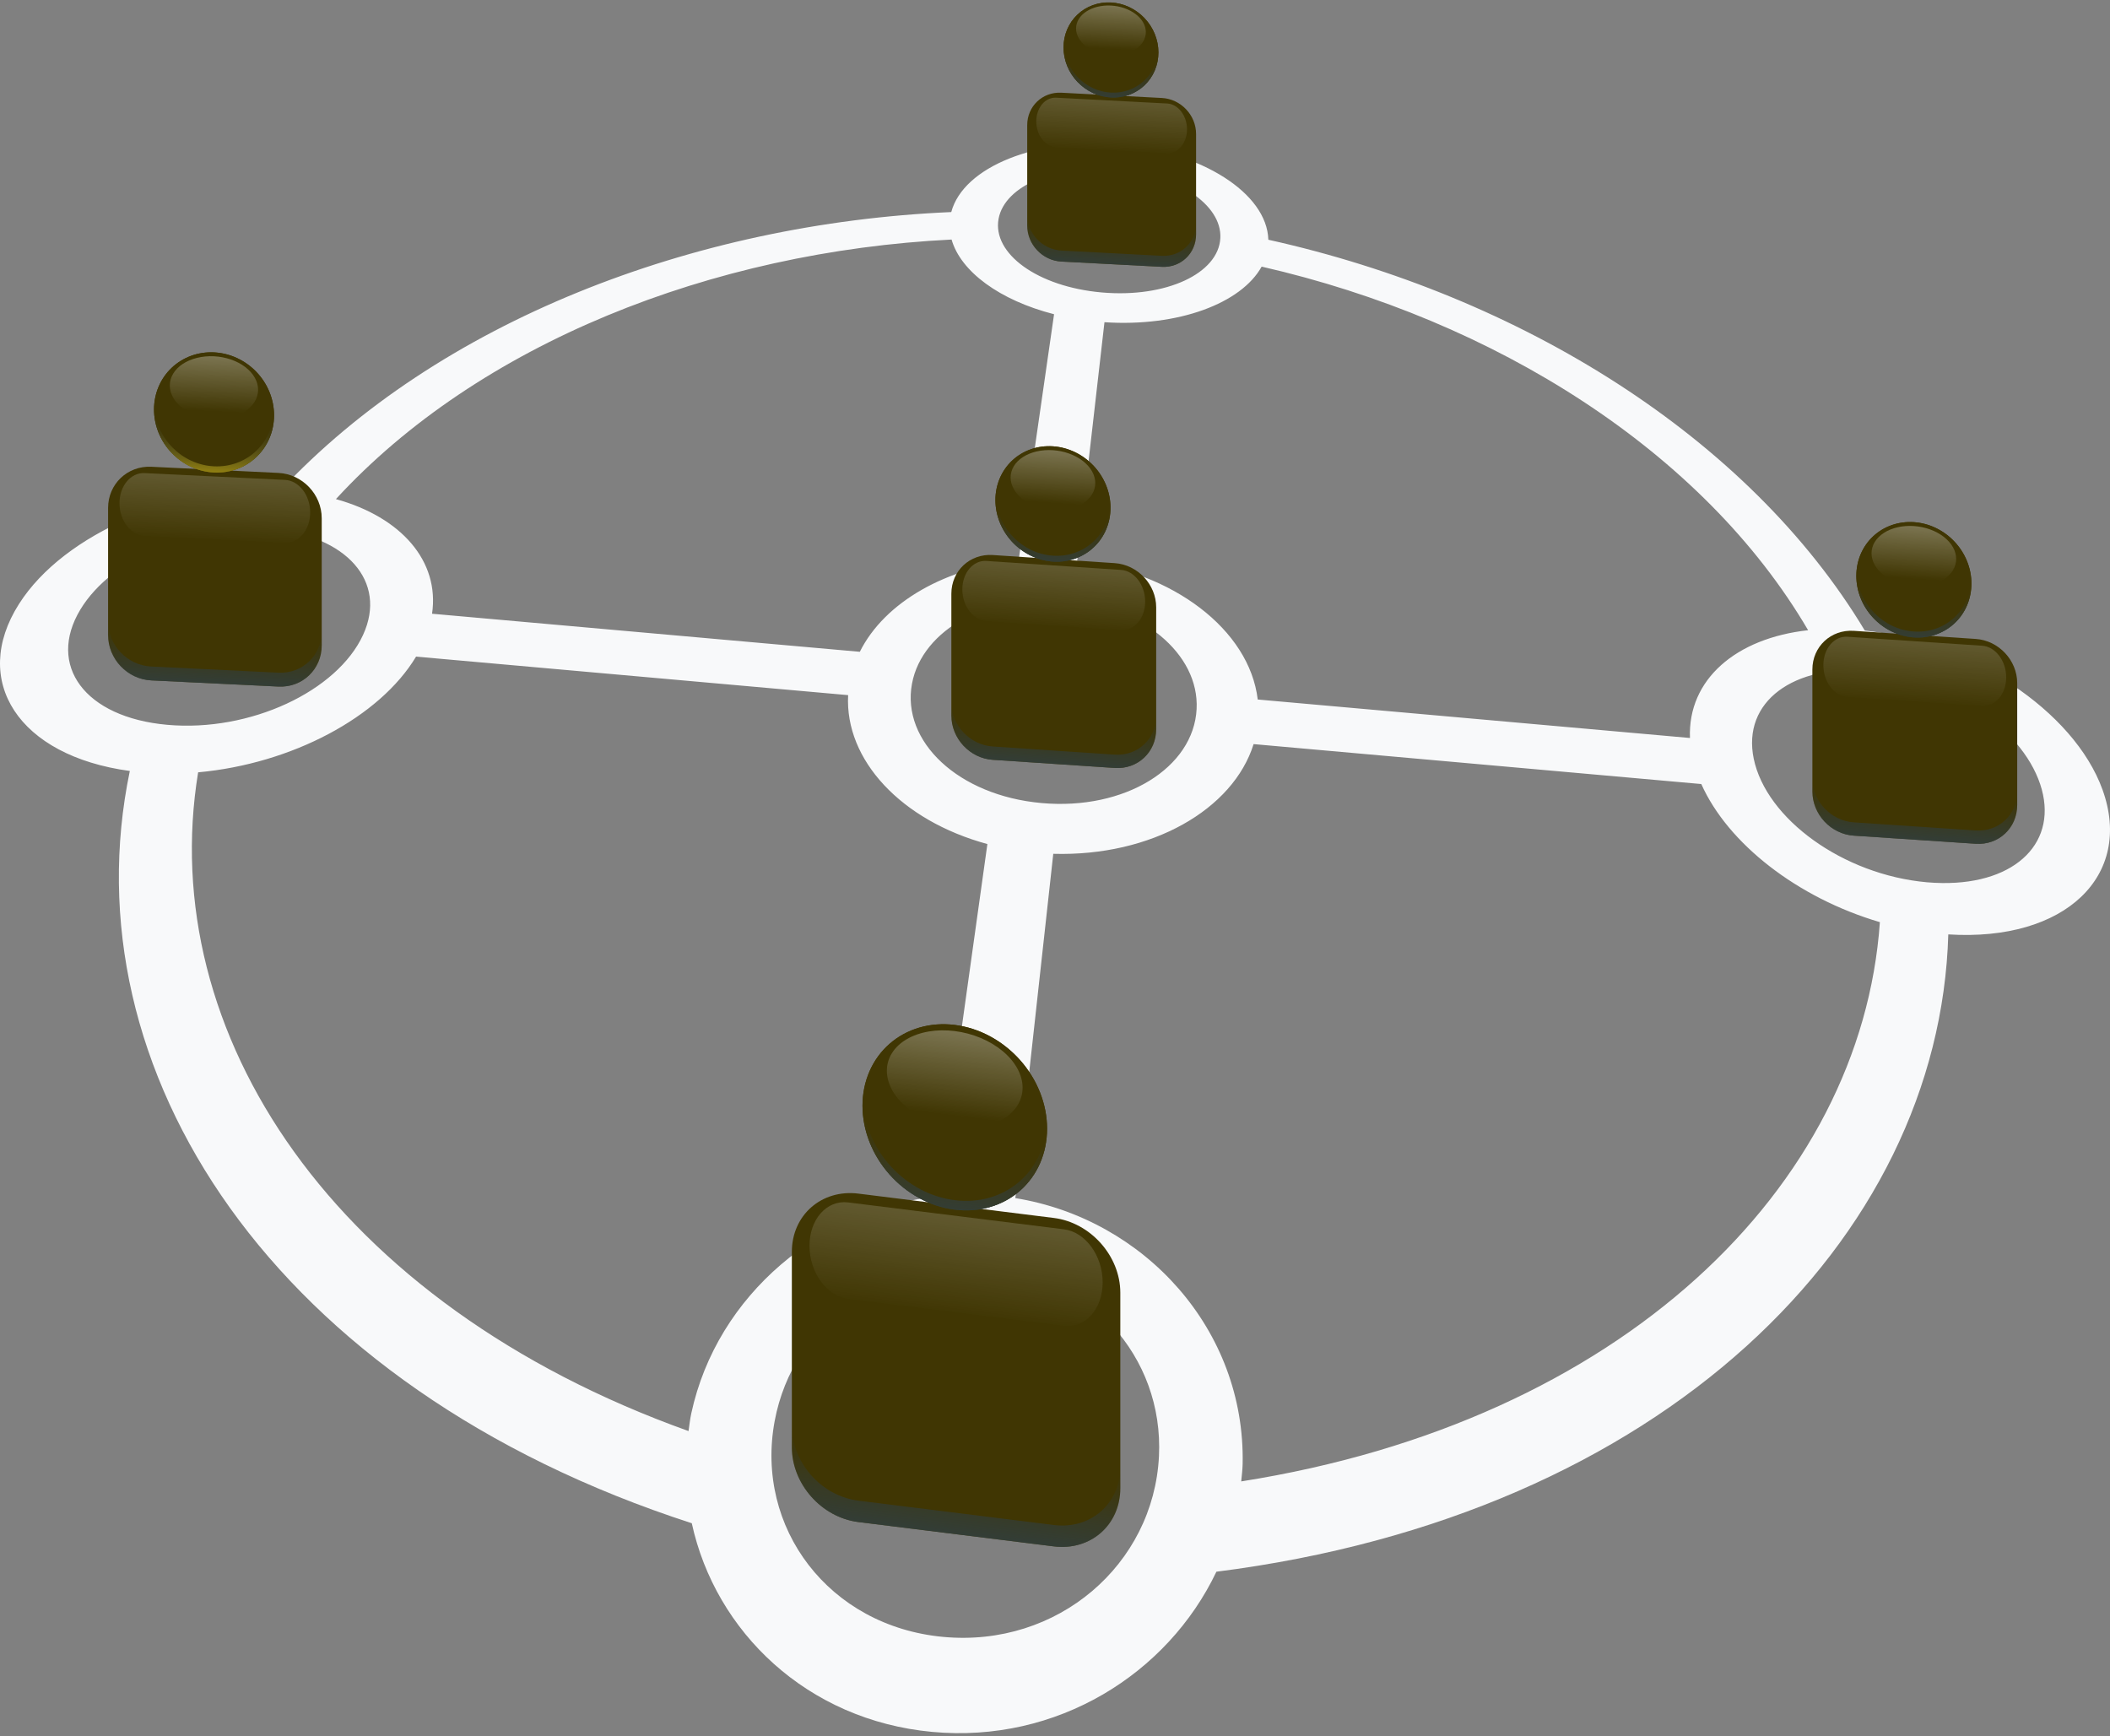 <svg width="350" height="288" viewBox="0 0 350 288" fill="none" xmlns="http://www.w3.org/2000/svg">
<rect x="0" y="0" width="350" height="288" fill="#808080" stroke="none"/>
<path d="M348.761 131.005C353.896 145.221 342.628 156.237 323.177 155.005C321.724 205.593 275.78 251.363 201.773 260.727C193.697 277.683 175.344 289.229 154.609 287.297C133.893 285.368 118.676 270.718 114.751 252.685C45.042 230.11 11.226 177.331 21.536 127.894C3.057 125.405 -4.936 112.936 3.138 100.212C10.652 88.371 29.618 80.485 46.52 81.368C72.588 53.464 114.847 37.034 157.792 35.179C159.819 27.63 172.102 22.784 185.668 23.964C199.242 25.144 210.164 32.014 210.389 39.769C252.193 49.035 290.071 72.555 309.328 104.602C326.562 106.498 343.989 117.797 348.762 131.005M338.418 130.084C335.223 120.514 322.774 112.386 310.129 111.263C297.491 110.142 288.951 116.402 290.901 125.851C292.959 135.821 305.702 145.113 319.621 146.358C320.491 146.436 321.342 146.473 322.17 146.485C334.555 146.641 341.574 139.535 338.419 130.084L338.418 130.084M311.828 152.972C298.166 148.954 286.616 139.95 282.206 130.062L207.944 123.437C204.557 134.28 191.032 142.104 174.714 141.635L168.42 198.75C189.87 202.229 206.599 220.594 206.125 242.876C206.105 243.845 205.973 244.791 205.889 245.746C268.957 235.799 308.756 196.917 311.829 152.973M299.924 104.545C282.608 74.969 248.022 53.085 209.277 44.228C205.922 50.295 195.5 54.268 183.205 53.451L178.676 93.034C194.52 94.821 207.245 104.444 208.629 116.04L280.326 122.423C279.947 112.693 287.993 105.854 299.924 104.546M192.243 241.601C193.082 224.937 180.455 211.319 163.752 209.793C147.062 208.269 131.559 219.301 128.498 235.737C125.208 253.405 137.47 269.78 156.469 271.542C175.484 273.306 191.34 259.516 192.243 241.601ZM198.49 117.62C198.954 108.405 189.336 100.55 176.767 99.434C164.207 98.32 152.973 104.318 151.279 113.413C149.492 123.008 158.959 131.979 172.784 133.217C186.617 134.456 198.001 127.341 198.49 117.619M202.426 39.497C202.71 33.875 195.08 28.895 185.189 28.034C175.302 27.174 166.676 30.735 165.643 36.287C164.565 42.076 172.12 47.582 182.773 48.515C193.432 49.447 202.13 45.359 202.425 39.497M155.619 198.437L163.784 140.018C149.472 136.126 140.118 126.058 140.685 115.314L69.017 108.924C62.99 118.956 48.399 126.71 32.866 128.119C25.765 171.362 55.307 216.313 114.211 237.395C114.354 236.419 114.456 235.444 114.667 234.466C118.956 214.623 136.329 200.537 155.622 198.438M168.965 92.948L174.844 52.127C165.812 49.813 159.364 45.05 157.845 39.737C118.039 41.707 79.364 57.047 55.72 82.795C66.58 85.804 72.948 93.1 71.668 101.811L142.623 108.125C146.775 99.815 157.062 94.074 168.965 92.948M60.233 105.305C64.291 96.439 57.452 88.852 44.962 87.744C32.479 86.636 18.597 92.378 13.325 101.125C7.765 110.352 14.016 119.01 27.748 120.238C41.488 121.467 55.953 114.655 60.234 105.304" fill="#F8F9FA"/>
<path d="M174.802 202.043L142.381 198.005C136.289 197.246 131.35 201.57 131.35 207.663V240.082C131.35 246.175 136.289 251.729 142.381 252.488L174.802 256.526C180.895 257.285 185.834 252.961 185.834 246.868V214.449C185.834 208.356 180.895 202.802 174.802 202.043Z" fill="#403603"/>
<path d="M176.495 203.929L140.687 199.469C137.146 199.028 134.276 202.25 134.276 206.665C134.276 211.08 137.146 215.016 140.687 215.457L176.495 219.917C180.036 220.358 182.906 217.137 182.906 212.722C182.906 208.307 180.036 204.37 176.495 203.929Z" fill="url(#paint0_linear_2_918)"/>
<path d="M131.354 236.533V240.079C131.354 246.191 136.274 251.724 142.385 252.485L174.806 256.524C180.918 257.285 185.838 252.977 185.838 246.866V243.32C185.838 249.431 180.918 253.739 174.806 252.978L142.385 248.939C136.274 248.178 131.354 242.645 131.354 236.533Z" fill="url(#paint1_linear_2_918)"/>
<path d="M173.687 187.239C173.687 189.25 173.291 191.191 172.522 192.953C171.752 194.715 170.625 196.262 169.203 197.506C167.781 198.751 166.094 199.669 164.236 200.207C162.379 200.745 160.388 200.893 158.377 200.642C156.367 200.392 154.376 199.748 152.519 198.747C150.661 197.746 148.973 196.408 147.552 194.81C146.13 193.211 145.002 191.383 144.233 189.43C143.464 187.476 143.068 185.436 143.068 183.426C143.068 181.415 143.464 179.474 144.233 177.712C145.002 175.95 146.13 174.403 147.552 173.158C148.973 171.914 150.661 170.996 152.519 170.458C154.376 169.92 156.367 169.772 158.377 170.023C160.388 170.273 162.379 170.917 164.236 171.918C166.094 172.919 167.781 174.257 169.203 175.855C170.625 177.454 171.752 179.282 172.522 181.235C173.291 183.189 173.687 185.229 173.687 187.239Z" fill="#403603"/>
<path d="M169.623 180.435C169.623 181.485 169.332 182.488 168.766 183.387C168.201 184.286 167.371 185.064 166.326 185.676C165.281 186.288 164.04 186.722 162.674 186.954C161.308 187.185 159.845 187.21 158.366 187.026C156.888 186.842 155.424 186.453 154.058 185.881C152.693 185.309 151.452 184.566 150.406 183.693C149.361 182.821 148.532 181.837 147.966 180.796C147.4 179.756 147.109 178.681 147.109 177.631C147.109 176.581 147.4 175.578 147.966 174.679C148.532 173.78 149.361 173.002 150.406 172.39C151.452 171.778 152.693 171.344 154.058 171.113C155.424 170.881 156.888 170.857 158.366 171.041C159.845 171.225 161.308 171.614 162.674 172.186C164.04 172.757 165.281 173.501 166.326 174.373C167.371 175.245 168.201 176.23 168.766 177.27C169.332 178.31 169.623 179.386 169.623 180.435Z" fill="url(#paint2_linear_2_918)"/>
<path d="M143.114 182.672C143.101 182.931 143.058 183.188 143.058 183.453C143.058 191.908 149.912 199.616 158.368 200.668C166.823 201.721 173.678 195.721 173.678 187.266C173.678 187.001 173.634 186.734 173.621 186.471C173.196 194.493 166.549 200.111 158.368 199.092C150.187 198.073 143.54 190.799 143.115 182.671L143.114 182.672Z" fill="url(#paint3_linear_2_918)"/>
<path d="M173.687 187.239C173.687 189.25 173.291 191.191 172.522 192.953C171.752 194.715 170.625 196.262 169.203 197.506C167.781 198.751 166.094 199.669 164.236 200.207C162.379 200.745 160.388 200.893 158.377 200.642C156.367 200.392 154.376 199.748 152.519 198.747C150.661 197.746 148.973 196.408 147.552 194.81C146.13 193.211 145.002 191.383 144.233 189.43C143.464 187.476 143.068 185.436 143.068 183.426C143.068 181.415 143.464 179.474 144.233 177.712C145.002 175.95 146.13 174.403 147.552 173.158C148.973 171.914 150.661 170.996 152.519 170.458C154.376 169.92 156.367 169.772 158.377 170.023C160.388 170.273 162.379 170.917 164.236 171.918C166.094 172.919 167.781 174.257 169.203 175.855C170.625 177.454 171.752 179.282 172.522 181.235C173.291 183.189 173.687 185.229 173.687 187.239Z" fill="#403603"/>
<path d="M169.623 180.435C169.623 181.485 169.332 182.488 168.766 183.387C168.201 184.286 167.371 185.064 166.326 185.676C165.281 186.288 164.04 186.722 162.674 186.954C161.308 187.185 159.845 187.21 158.366 187.026C156.888 186.842 155.424 186.453 154.058 185.881C152.693 185.309 151.452 184.566 150.406 183.693C149.361 182.821 148.532 181.837 147.966 180.796C147.4 179.756 147.109 178.681 147.109 177.631C147.109 176.581 147.4 175.578 147.966 174.679C148.532 173.78 149.361 173.002 150.406 172.39C151.452 171.778 152.693 171.344 154.058 171.113C155.424 170.881 156.888 170.857 158.366 171.041C159.845 171.225 161.308 171.614 162.674 172.186C164.04 172.757 165.281 173.501 166.326 174.373C167.371 175.245 168.201 176.23 168.766 177.27C169.332 178.31 169.623 179.386 169.623 180.435Z" fill="url(#paint4_linear_2_918)"/>
<path d="M143.114 182.672C143.101 182.931 143.058 183.188 143.058 183.453C143.058 191.908 149.912 199.616 158.368 200.668C166.823 201.721 173.678 195.721 173.678 187.266C173.678 187.001 173.634 186.734 173.621 186.471C173.196 194.493 166.549 200.111 158.368 199.092C150.187 198.073 143.54 190.799 143.115 182.671L143.114 182.672Z" fill="url(#paint5_linear_2_918)"/>
<path d="M192.73 16.253L176.062 15.38C172.93 15.216 170.391 17.622 170.391 20.755V37.423C170.391 40.555 172.93 43.227 176.062 43.391L192.73 44.264C195.863 44.428 198.402 42.022 198.402 38.89V22.222C198.402 19.089 195.863 16.417 192.73 16.253Z" fill="#403603"/>
<path d="M193.602 17.17L175.192 16.206C173.372 16.11 171.896 17.873 171.896 20.143V20.143C171.896 22.413 173.372 24.33 175.192 24.425L193.602 25.389C195.422 25.485 196.898 23.722 196.898 21.452V21.452C196.898 19.182 195.422 17.265 193.602 17.17Z" fill="url(#paint6_linear_2_918)"/>
<path d="M170.389 35.595V37.418C170.389 40.56 172.918 43.222 176.06 43.387L192.728 44.26C195.87 44.424 198.4 42.027 198.4 38.885V37.062C198.4 40.204 195.87 42.601 192.728 42.437L176.06 41.564C172.918 41.399 170.389 38.737 170.389 35.595Z" fill="url(#paint7_linear_2_918)"/>
<path d="M192.155 8.695C192.155 9.729 191.952 10.742 191.556 11.676C191.161 12.61 190.581 13.448 189.85 14.14C189.119 14.833 188.251 15.367 187.297 15.713C186.342 16.058 185.318 16.208 184.284 16.154C183.251 16.1 182.227 15.843 181.272 15.397C180.317 14.952 179.45 14.326 178.719 13.557C177.988 12.788 177.408 11.89 177.013 10.914C176.617 9.939 176.414 8.905 176.414 7.871C176.414 6.837 176.617 5.824 177.013 4.89C177.408 3.956 177.988 3.119 178.719 2.426C179.45 1.733 180.317 1.199 181.272 0.854C182.227 0.508 183.251 0.358 184.284 0.412C185.318 0.466 186.342 0.724 187.297 1.169C188.251 1.615 189.119 2.24 189.85 3.009C190.581 3.778 191.161 4.676 191.556 5.652C191.952 6.628 192.155 7.662 192.155 8.695Z" fill="#403603"/>
<path d="M190.07 5.335C190.07 5.875 189.92 6.401 189.629 6.884C189.338 7.368 188.912 7.798 188.375 8.152C187.837 8.505 187.199 8.774 186.497 8.944C185.795 9.114 185.042 9.181 184.282 9.141C183.522 9.101 182.77 8.955 182.068 8.712C181.365 8.469 180.727 8.133 180.19 7.723C179.653 7.313 179.226 6.838 178.935 6.324C178.645 5.81 178.495 5.268 178.495 4.729C178.495 4.189 178.645 3.663 178.935 3.179C179.226 2.696 179.653 2.265 180.19 1.912C180.727 1.559 181.365 1.289 182.068 1.12C182.77 0.95 183.522 0.883 184.282 0.923C185.042 0.963 185.795 1.108 186.497 1.352C187.199 1.595 187.837 1.931 188.375 2.341C188.912 2.75 189.338 3.226 189.629 3.739C189.92 4.253 190.07 4.795 190.07 5.335Z" fill="url(#paint8_linear_2_918)"/>
<path d="M176.437 7.483C176.43 7.617 176.408 7.75 176.408 7.887C176.408 12.233 179.932 15.942 184.279 16.17C188.626 16.397 192.149 13.058 192.149 8.711C192.149 8.575 192.127 8.439 192.121 8.304C191.902 12.444 188.484 15.58 184.279 15.359C180.073 15.139 176.655 11.646 176.437 7.483H176.437Z" fill="url(#paint9_linear_2_918)"/>
<path d="M192.155 8.695C192.155 9.729 191.952 10.742 191.556 11.676C191.161 12.61 190.581 13.448 189.85 14.14C189.119 14.833 188.251 15.367 187.297 15.713C186.342 16.058 185.318 16.208 184.284 16.154C183.251 16.1 182.227 15.843 181.272 15.397C180.317 14.952 179.45 14.326 178.719 13.557C177.988 12.788 177.408 11.89 177.013 10.914C176.617 9.939 176.414 8.905 176.414 7.871C176.414 6.837 176.617 5.824 177.013 4.89C177.408 3.956 177.988 3.119 178.719 2.426C179.45 1.733 180.317 1.199 181.272 0.854C182.227 0.508 183.251 0.358 184.284 0.412C185.318 0.466 186.342 0.724 187.297 1.169C188.251 1.615 189.119 2.24 189.85 3.009C190.581 3.778 191.161 4.676 191.556 5.652C191.952 6.628 192.155 7.662 192.155 8.695Z" fill="#403603"/>
<path d="M190.07 5.335C190.07 5.875 189.92 6.401 189.629 6.884C189.338 7.368 188.912 7.798 188.375 8.152C187.837 8.505 187.199 8.774 186.497 8.944C185.795 9.114 185.042 9.181 184.282 9.141C183.522 9.101 182.77 8.955 182.068 8.712C181.365 8.469 180.727 8.133 180.19 7.723C179.653 7.313 179.226 6.838 178.935 6.324C178.645 5.81 178.495 5.268 178.495 4.729C178.495 4.189 178.645 3.663 178.935 3.179C179.226 2.696 179.653 2.265 180.19 1.912C180.727 1.559 181.365 1.289 182.068 1.12C182.77 0.95 183.522 0.883 184.282 0.923C185.042 0.963 185.795 1.108 186.497 1.352C187.199 1.595 187.837 1.931 188.375 2.341C188.912 2.75 189.338 3.226 189.629 3.739C189.92 4.253 190.07 4.795 190.07 5.335Z" fill="url(#paint10_linear_2_918)"/>
<path d="M176.437 7.483C176.43 7.617 176.408 7.75 176.408 7.887C176.408 12.233 179.932 15.942 184.279 16.17C188.626 16.397 192.149 13.058 192.149 8.711C192.149 8.575 192.127 8.439 192.121 8.304C191.902 12.444 188.484 15.58 184.279 15.359C180.073 15.139 176.655 11.646 176.437 7.483H176.437Z" fill="url(#paint11_linear_2_918)"/>
<path d="M327.729 105.992L307.511 104.646C303.711 104.393 300.631 107.268 300.631 111.067V131.285C300.631 135.085 303.711 138.37 307.511 138.623L327.729 139.969C331.528 140.222 334.609 137.347 334.609 133.547V113.33C334.609 109.53 331.528 106.245 327.729 105.992Z" fill="#403603"/>
<path d="M328.782 107.117L306.451 105.63C304.243 105.483 302.453 107.596 302.453 110.35C302.453 113.103 304.243 115.454 306.451 115.601L328.782 117.088C330.99 117.235 332.78 115.122 332.78 112.369C332.78 109.615 330.99 107.264 328.782 107.117Z" fill="url(#paint12_linear_2_918)"/>
<path d="M300.628 129.078V131.289C300.628 135.101 303.697 138.374 307.508 138.627L327.726 139.973C331.538 140.227 334.606 137.363 334.606 133.552V131.34C334.606 135.152 331.538 138.016 327.726 137.762L307.508 136.416C303.697 136.162 300.628 132.89 300.628 129.078V129.078Z" fill="url(#paint13_linear_2_918)"/>
<path d="M327.014 96.802C327.014 98.056 326.767 99.281 326.287 100.408C325.807 101.534 325.104 102.54 324.217 103.367C323.331 104.195 322.278 104.828 321.12 105.231C319.962 105.633 318.72 105.798 317.466 105.714C316.212 105.631 314.971 105.301 313.813 104.744C312.654 104.187 311.602 103.414 310.715 102.468C309.829 101.523 309.125 100.423 308.645 99.233C308.166 98.043 307.919 96.785 307.919 95.531C307.919 94.277 308.166 93.052 308.645 91.926C309.125 90.799 309.829 89.794 310.715 88.966C311.602 88.138 312.654 87.505 313.813 87.103C314.971 86.7 316.212 86.536 317.466 86.619C318.72 86.703 319.962 87.032 321.12 87.589C322.278 88.146 323.331 88.919 324.217 89.865C325.104 90.811 325.807 91.91 326.287 93.1C326.767 94.29 327.014 95.548 327.014 96.802Z" fill="#403603"/>
<path d="M324.484 92.717C324.484 93.372 324.302 94.008 323.949 94.589C323.597 95.171 323.08 95.686 322.428 96.105C321.776 96.525 321.002 96.84 320.15 97.034C319.298 97.228 318.386 97.296 317.464 97.234C316.542 97.173 315.629 96.983 314.777 96.676C313.925 96.369 313.152 95.95 312.5 95.444C311.848 94.938 311.331 94.354 310.978 93.726C310.625 93.097 310.443 92.437 310.443 91.783C310.443 91.128 310.625 90.492 310.978 89.911C311.331 89.33 311.848 88.814 312.5 88.395C313.152 87.976 313.925 87.66 314.777 87.466C315.629 87.272 316.542 87.204 317.464 87.266C318.386 87.327 319.298 87.517 320.15 87.824C321.002 88.131 321.776 88.55 322.428 89.056C323.08 89.562 323.597 90.146 323.949 90.774C324.302 91.403 324.484 92.063 324.484 92.717Z" fill="url(#paint14_linear_2_918)"/>
<path d="M307.966 95.069C307.958 95.231 307.931 95.393 307.931 95.558C307.931 100.831 312.206 105.39 317.479 105.741C322.752 106.092 327.026 102.102 327.026 96.829C327.026 96.664 327 96.499 326.991 96.335C326.726 101.354 322.581 105.098 317.479 104.758C312.377 104.419 308.232 100.122 307.966 95.069Z" fill="url(#paint15_linear_2_918)"/>
<path d="M327.014 96.802C327.014 98.056 326.767 99.281 326.287 100.408C325.807 101.534 325.104 102.54 324.217 103.367C323.331 104.195 322.278 104.828 321.12 105.231C319.962 105.633 318.72 105.798 317.466 105.714C316.212 105.631 314.971 105.301 313.813 104.744C312.654 104.187 311.602 103.414 310.715 102.468C309.829 101.523 309.125 100.423 308.645 99.233C308.166 98.043 307.919 96.785 307.919 95.531C307.919 94.277 308.166 93.052 308.645 91.926C309.125 90.799 309.829 89.794 310.715 88.966C311.602 88.138 312.654 87.505 313.813 87.103C314.971 86.7 316.212 86.536 317.466 86.619C318.72 86.703 319.962 87.032 321.12 87.589C322.278 88.146 323.331 88.919 324.217 89.865C325.104 90.811 325.807 91.91 326.287 93.1C326.767 94.29 327.014 95.548 327.014 96.802Z" fill="#403603"/>
<path d="M324.484 92.717C324.484 93.372 324.302 94.008 323.949 94.589C323.597 95.171 323.08 95.686 322.428 96.105C321.776 96.525 321.002 96.84 320.15 97.034C319.298 97.228 318.386 97.296 317.464 97.234C316.542 97.173 315.629 96.983 314.777 96.676C313.925 96.369 313.152 95.95 312.5 95.444C311.848 94.938 311.331 94.354 310.978 93.726C310.625 93.097 310.443 92.437 310.443 91.783C310.443 91.128 310.625 90.492 310.978 89.911C311.331 89.33 311.848 88.814 312.5 88.395C313.152 87.976 313.925 87.66 314.777 87.466C315.629 87.272 316.542 87.204 317.464 87.266C318.386 87.327 319.298 87.517 320.15 87.824C321.002 88.131 321.776 88.55 322.428 89.056C323.08 89.562 323.597 90.146 323.949 90.774C324.302 91.403 324.484 92.063 324.484 92.717Z" fill="url(#paint16_linear_2_918)"/>
<path d="M307.966 95.069C307.958 95.231 307.931 95.393 307.931 95.558C307.931 100.831 312.206 105.39 317.479 105.741C322.752 106.092 327.026 102.102 327.026 96.829C327.026 96.664 327 96.499 326.991 96.335C326.726 101.354 322.581 105.098 317.479 104.758C312.377 104.419 308.232 100.122 307.966 95.069Z" fill="url(#paint17_linear_2_918)"/>
<path d="M184.905 93.417L164.688 92.071C160.888 91.818 157.808 94.693 157.808 98.493V118.71C157.808 122.51 160.888 125.795 164.688 126.048L184.905 127.394C188.705 127.647 191.785 124.772 191.785 120.972V100.755C191.785 96.955 188.705 93.67 184.905 93.417Z" fill="#403603"/>
<path d="M185.958 94.543L163.628 93.056C161.42 92.909 159.63 95.022 159.63 97.775C159.63 100.528 161.42 102.879 163.628 103.026L185.958 104.513C188.166 104.66 189.956 102.547 189.956 99.794C189.956 97.041 188.166 94.689 185.958 94.543Z" fill="url(#paint18_linear_2_918)"/>
<path d="M157.807 116.496V118.708C157.807 122.519 160.875 125.792 164.687 126.046L184.905 127.392C188.716 127.645 191.785 124.781 191.785 120.97V118.758C191.785 122.57 188.716 125.434 184.905 125.18L164.687 123.834C160.875 123.581 157.807 120.308 157.807 116.496Z" fill="url(#paint19_linear_2_918)"/>
<path d="M184.209 84.221C184.209 85.474 183.962 86.699 183.482 87.826C183.002 88.952 182.299 89.958 181.413 90.785C180.526 91.613 179.474 92.246 178.315 92.649C177.157 93.052 175.915 93.216 174.661 93.132C173.408 93.049 172.166 92.719 171.008 92.162C169.849 91.606 168.797 90.832 167.91 89.887C167.024 88.941 166.321 87.842 165.841 86.651C165.361 85.461 165.114 84.203 165.114 82.949C165.114 81.695 165.361 80.47 165.841 79.344C166.321 78.218 167.024 77.212 167.91 76.384C168.797 75.557 169.849 74.924 171.008 74.521C172.166 74.118 173.408 73.954 174.661 74.037C175.915 74.121 177.157 74.451 178.315 75.007C179.474 75.564 180.526 76.338 181.413 77.283C182.299 78.229 183.002 79.328 183.482 80.519C183.962 81.709 184.209 82.967 184.209 84.221Z" fill="#403603"/>
<path d="M181.679 80.136C181.679 80.79 181.497 81.426 181.145 82.008C180.792 82.589 180.275 83.104 179.623 83.523C178.971 83.943 178.197 84.258 177.345 84.452C176.494 84.646 175.581 84.714 174.659 84.653C173.737 84.591 172.824 84.402 171.972 84.094C171.121 83.787 170.347 83.369 169.695 82.862C169.043 82.356 168.526 81.772 168.173 81.144C167.82 80.516 167.639 79.856 167.639 79.201C167.639 78.546 167.82 77.91 168.173 77.329C168.526 76.748 169.043 76.233 169.695 75.813C170.347 75.394 171.121 75.078 171.972 74.885C172.824 74.691 173.737 74.623 174.659 74.684C175.581 74.745 176.494 74.935 177.345 75.242C178.197 75.549 178.971 75.968 179.623 76.474C180.275 76.981 180.792 77.564 181.145 78.193C181.497 78.821 181.679 79.481 181.679 80.136Z" fill="url(#paint20_linear_2_918)"/>
<path d="M165.145 82.487C165.137 82.65 165.11 82.811 165.11 82.976C165.11 88.249 169.384 92.808 174.657 93.159C179.93 93.51 184.205 89.52 184.205 84.248C184.205 84.083 184.178 83.917 184.17 83.754C183.905 88.772 179.759 92.516 174.657 92.177C169.556 91.837 165.41 87.541 165.145 82.487V82.487Z" fill="url(#paint21_linear_2_918)"/>
<path d="M184.209 84.221C184.209 85.474 183.962 86.699 183.482 87.826C183.002 88.952 182.299 89.958 181.413 90.785C180.526 91.613 179.474 92.246 178.315 92.649C177.157 93.052 175.915 93.216 174.661 93.132C173.408 93.049 172.166 92.719 171.008 92.162C169.849 91.606 168.797 90.832 167.91 89.887C167.024 88.941 166.321 87.842 165.841 86.651C165.361 85.461 165.114 84.203 165.114 82.949C165.114 81.695 165.361 80.47 165.841 79.344C166.321 78.218 167.024 77.212 167.91 76.384C168.797 75.557 169.849 74.924 171.008 74.521C172.166 74.118 173.408 73.954 174.661 74.037C175.915 74.121 177.157 74.451 178.315 75.007C179.474 75.564 180.526 76.338 181.413 77.283C182.299 78.229 183.002 79.328 183.482 80.519C183.962 81.709 184.209 82.967 184.209 84.221Z" fill="#403603"/>
<path d="M181.679 80.136C181.679 80.79 181.497 81.426 181.145 82.008C180.792 82.589 180.275 83.104 179.623 83.523C178.971 83.943 178.197 84.258 177.345 84.452C176.494 84.646 175.581 84.714 174.659 84.653C173.737 84.591 172.824 84.402 171.972 84.094C171.121 83.787 170.347 83.369 169.695 82.862C169.043 82.356 168.526 81.772 168.173 81.144C167.82 80.516 167.639 79.856 167.639 79.201C167.639 78.546 167.82 77.91 168.173 77.329C168.526 76.748 169.043 76.233 169.695 75.813C170.347 75.394 171.121 75.078 171.972 74.885C172.824 74.691 173.737 74.623 174.659 74.684C175.581 74.745 176.494 74.935 177.345 75.242C178.197 75.549 178.971 75.968 179.623 76.474C180.275 76.981 180.792 77.564 181.145 78.193C181.497 78.821 181.679 79.481 181.679 80.136Z" fill="url(#paint22_linear_2_918)"/>
<path d="M165.145 82.487C165.137 82.65 165.11 82.811 165.11 82.976C165.11 88.249 169.384 92.808 174.657 93.159C179.93 93.51 184.205 89.52 184.205 84.248C184.205 84.083 184.178 83.917 184.17 83.754C183.905 88.772 179.759 92.516 174.657 92.177C169.556 91.837 165.41 87.541 165.145 82.487V82.487Z" fill="url(#paint23_linear_2_918)"/>
<path d="M46.192 78.452L25.106 77.43C21.143 77.237 17.93 80.294 17.93 84.257V105.345C17.93 109.307 21.143 112.676 25.106 112.868L46.192 113.89C50.155 114.082 53.367 111.025 53.367 107.062V85.975C53.367 82.012 50.155 78.644 46.192 78.452Z" fill="#403603"/>
<path d="M47.281 79.61L23.991 78.481C21.688 78.37 19.821 80.607 19.821 83.478V83.479C19.821 86.35 21.688 88.769 23.991 88.88L47.281 90.009C49.584 90.121 51.451 87.883 51.451 85.012V85.012C51.451 82.14 49.584 79.722 47.281 79.61Z" fill="url(#paint24_linear_2_918)"/>
<path d="M17.917 103.043V105.35C17.917 109.325 21.117 112.68 25.093 112.873L46.18 113.895C50.155 114.088 53.355 111.043 53.355 107.068V104.761C53.355 108.737 50.155 111.782 46.18 111.589L25.093 110.567C21.117 110.374 17.917 107.019 17.917 103.043Z" fill="url(#paint25_linear_2_918)"/>
<path d="M45.461 68.894C45.461 70.202 45.204 71.484 44.703 72.668C44.203 73.852 43.469 74.914 42.545 75.794C41.62 76.674 40.522 77.354 39.314 77.796C38.106 78.238 36.811 78.433 35.504 78.369C34.196 78.306 32.901 77.986 31.693 77.427C30.485 76.868 29.387 76.081 28.462 75.112C27.538 74.142 26.804 73.009 26.304 71.776C25.803 70.544 25.546 69.237 25.546 67.929C25.546 66.621 25.803 65.339 26.304 64.155C26.804 62.971 27.538 61.909 28.462 61.029C29.387 60.15 30.485 59.469 31.693 59.027C32.901 58.586 34.196 58.391 35.504 58.454C36.811 58.517 38.106 58.838 39.314 59.397C40.522 59.956 41.62 60.742 42.545 61.712C43.469 62.681 44.203 63.815 44.703 65.047C45.204 66.279 45.461 67.587 45.461 68.894Z" fill="#403603"/>
<path d="M42.812 64.656C42.812 65.339 42.623 66.006 42.255 66.619C41.887 67.231 41.347 67.778 40.667 68.228C39.988 68.678 39.18 69.022 38.292 69.24C37.404 69.458 36.452 69.546 35.49 69.5C34.529 69.453 33.577 69.272 32.688 68.968C31.8 68.664 30.993 68.242 30.313 67.726C29.633 67.21 29.094 66.611 28.726 65.963C28.358 65.314 28.168 64.629 28.168 63.946C28.168 63.264 28.358 62.597 28.726 61.984C29.094 61.371 29.633 60.824 30.313 60.374C30.993 59.925 31.8 59.581 32.688 59.363C33.577 59.145 34.529 59.056 35.49 59.103C36.452 59.15 37.404 59.33 38.292 59.634C39.18 59.939 39.988 60.361 40.667 60.876C41.347 61.392 41.887 61.991 42.255 62.64C42.623 63.288 42.812 63.974 42.812 64.656Z" fill="url(#paint26_linear_2_918)"/>
<path d="M25.573 67.426C25.565 67.596 25.537 67.765 25.537 67.937C25.537 73.436 29.995 78.111 35.495 78.377C40.994 78.644 45.452 74.402 45.452 68.902C45.452 68.73 45.424 68.558 45.416 68.388C45.139 73.627 40.816 77.61 35.495 77.352C30.174 77.094 25.85 72.692 25.574 67.426H25.573Z" fill="url(#paint27_linear_2_918)"/>
<path d="M45.461 68.894C45.461 70.202 45.204 71.484 44.703 72.668C44.203 73.852 43.469 74.914 42.545 75.794C41.62 76.674 40.522 77.354 39.314 77.796C38.106 78.238 36.811 78.433 35.504 78.369C34.196 78.306 32.901 77.986 31.693 77.427C30.485 76.868 29.387 76.081 28.462 75.112C27.538 74.142 26.804 73.009 26.304 71.776C25.803 70.544 25.546 69.237 25.546 67.929C25.546 66.621 25.803 65.339 26.304 64.155C26.804 62.971 27.538 61.909 28.462 61.029C29.387 60.15 30.485 59.469 31.693 59.027C32.901 58.586 34.196 58.391 35.504 58.454C36.811 58.517 38.106 58.838 39.314 59.397C40.522 59.956 41.62 60.742 42.545 61.712C43.469 62.681 44.203 63.815 44.703 65.047C45.204 66.279 45.461 67.587 45.461 68.894Z" fill="#403603"/>
<path d="M42.812 64.656C42.812 65.339 42.623 66.006 42.255 66.619C41.887 67.231 41.347 67.778 40.667 68.228C39.988 68.678 39.18 69.022 38.292 69.24C37.404 69.458 36.452 69.546 35.49 69.5C34.529 69.453 33.577 69.272 32.688 68.968C31.8 68.664 30.993 68.242 30.313 67.726C29.633 67.21 29.094 66.611 28.726 65.963C28.358 65.314 28.168 64.629 28.168 63.946C28.168 63.264 28.358 62.597 28.726 61.984C29.094 61.371 29.633 60.824 30.313 60.374C30.993 59.925 31.8 59.581 32.688 59.363C33.577 59.145 34.529 59.056 35.49 59.103C36.452 59.15 37.404 59.33 38.292 59.634C39.18 59.939 39.988 60.361 40.667 60.876C41.347 61.392 41.887 61.991 42.255 62.64C42.623 63.288 42.812 63.974 42.812 64.656Z" fill="url(#paint28_linear_2_918)"/>
<path d="M25.573 67.426C25.565 67.596 25.537 67.765 25.537 67.937C25.537 73.436 29.995 78.111 35.495 78.377C40.994 78.644 45.452 74.402 45.452 68.902C45.452 68.73 45.424 68.558 45.416 68.388C45.139 73.627 40.816 77.61 35.495 77.352C30.174 77.094 25.85 72.692 25.574 67.426H25.573Z" fill="url(#paint29_linear_2_918)"/>
<defs>
<linearGradient id="paint0_linear_2_918" x1="160.503" y1="121.17" x2="148.549" y2="217.142" gradientUnits="userSpaceOnUse">
<stop stop-color="white"/>
<stop offset="1" stop-color="white" stop-opacity="0"/>
</linearGradient>
<linearGradient id="paint1_linear_2_918" x1="77.726" y1="250.409" x2="80.179" y2="230.721" gradientUnits="userSpaceOnUse">
<stop stop-color="#2D404C"/>
<stop offset="1" stop-color="#2D404C" stop-opacity="0"/>
</linearGradient>
<linearGradient id="paint2_linear_2_918" x1="160.618" y1="139.661" x2="155.01" y2="184.68" gradientUnits="userSpaceOnUse">
<stop stop-color="white"/>
<stop offset="1" stop-color="white" stop-opacity="0"/>
</linearGradient>
<linearGradient id="paint3_linear_2_918" x1="159.566" y1="207.436" x2="162.018" y2="187.749" gradientUnits="userSpaceOnUse">
<stop stop-color="#2D404C"/>
<stop offset="1" stop-color="#2D404C" stop-opacity="0"/>
</linearGradient>
<linearGradient id="paint4_linear_2_918" x1="160.618" y1="139.661" x2="155.01" y2="184.68" gradientUnits="userSpaceOnUse">
<stop stop-color="white"/>
<stop offset="1" stop-color="white" stop-opacity="0"/>
</linearGradient>
<linearGradient id="paint5_linear_2_918" x1="159.566" y1="207.436" x2="162.018" y2="187.749" gradientUnits="userSpaceOnUse">
<stop stop-color="#2D404C"/>
<stop offset="1" stop-color="#2D404C" stop-opacity="0"/>
</linearGradient>
<linearGradient id="paint6_linear_2_918" x1="185.378" y1="-24.809" x2="182.761" y2="25.158" gradientUnits="userSpaceOnUse">
<stop stop-color="white"/>
<stop offset="1" stop-color="white" stop-opacity="0"/>
</linearGradient>
<linearGradient id="paint7_linear_2_918" x1="142.828" y1="44.733" x2="143.365" y2="34.483" gradientUnits="userSpaceOnUse">
<stop stop-color="#2D404C"/>
<stop offset="1" stop-color="#2D404C" stop-opacity="0"/>
</linearGradient>
<linearGradient id="paint8_linear_2_918" x1="185.44" y1="-15.293" x2="184.212" y2="8.146" gradientUnits="userSpaceOnUse">
<stop stop-color="white"/>
<stop offset="1" stop-color="white" stop-opacity="0"/>
</linearGradient>
<linearGradient id="paint9_linear_2_918" x1="184.896" y1="19.603" x2="185.433" y2="9.353" gradientUnits="userSpaceOnUse">
<stop stop-color="#2D404C"/>
<stop offset="1" stop-color="#2D404C" stop-opacity="0"/>
</linearGradient>
<linearGradient id="paint10_linear_2_918" x1="185.44" y1="-15.293" x2="184.212" y2="8.146" gradientUnits="userSpaceOnUse">
<stop stop-color="white"/>
<stop offset="1" stop-color="white" stop-opacity="0"/>
</linearGradient>
<linearGradient id="paint11_linear_2_918" x1="184.896" y1="19.603" x2="185.433" y2="9.353" gradientUnits="userSpaceOnUse">
<stop stop-color="#2D404C"/>
<stop offset="1" stop-color="#2D404C" stop-opacity="0"/>
</linearGradient>
<linearGradient id="paint12_linear_2_918" x1="318.803" y1="56.059" x2="314.775" y2="116.568" gradientUnits="userSpaceOnUse">
<stop stop-color="white"/>
<stop offset="1" stop-color="white" stop-opacity="0"/>
</linearGradient>
<linearGradient id="paint13_linear_2_918" x1="267.177" y1="139.662" x2="268.004" y2="127.249" gradientUnits="userSpaceOnUse">
<stop stop-color="#2D404C"/>
<stop offset="1" stop-color="#2D404C" stop-opacity="0"/>
</linearGradient>
<linearGradient id="paint14_linear_2_918" x1="318.868" y1="67.615" x2="316.978" y2="96" gradientUnits="userSpaceOnUse">
<stop stop-color="white"/>
<stop offset="1" stop-color="white" stop-opacity="0"/>
</linearGradient>
<linearGradient id="paint15_linear_2_918" x1="318.208" y1="109.908" x2="319.034" y2="97.495" gradientUnits="userSpaceOnUse">
<stop stop-color="#2D404C"/>
<stop offset="1" stop-color="#2D404C" stop-opacity="0"/>
</linearGradient>
<linearGradient id="paint16_linear_2_918" x1="318.868" y1="67.615" x2="316.978" y2="96" gradientUnits="userSpaceOnUse">
<stop stop-color="white"/>
<stop offset="1" stop-color="white" stop-opacity="0"/>
</linearGradient>
<linearGradient id="paint17_linear_2_918" x1="318.208" y1="109.908" x2="319.034" y2="97.495" gradientUnits="userSpaceOnUse">
<stop stop-color="#2D404C"/>
<stop offset="1" stop-color="#2D404C" stop-opacity="0"/>
</linearGradient>
<linearGradient id="paint18_linear_2_918" x1="175.98" y1="43.484" x2="171.952" y2="103.994" gradientUnits="userSpaceOnUse">
<stop stop-color="white"/>
<stop offset="1" stop-color="white" stop-opacity="0"/>
</linearGradient>
<linearGradient id="paint19_linear_2_918" x1="124.356" y1="127.097" x2="125.182" y2="114.684" gradientUnits="userSpaceOnUse">
<stop stop-color="#2D404C"/>
<stop offset="1" stop-color="#2D404C" stop-opacity="0"/>
</linearGradient>
<linearGradient id="paint20_linear_2_918" x1="176.063" y1="55.033" x2="174.173" y2="83.418" gradientUnits="userSpaceOnUse">
<stop stop-color="white"/>
<stop offset="1" stop-color="white" stop-opacity="0"/>
</linearGradient>
<linearGradient id="paint21_linear_2_918" x1="175.403" y1="97.327" x2="176.229" y2="84.914" gradientUnits="userSpaceOnUse">
<stop stop-color="#2D404C"/>
<stop offset="1" stop-color="#2D404C" stop-opacity="0"/>
</linearGradient>
<linearGradient id="paint22_linear_2_918" x1="176.063" y1="55.033" x2="174.173" y2="83.418" gradientUnits="userSpaceOnUse">
<stop stop-color="white"/>
<stop offset="1" stop-color="white" stop-opacity="0"/>
</linearGradient>
<linearGradient id="paint23_linear_2_918" x1="175.403" y1="97.327" x2="176.229" y2="84.914" gradientUnits="userSpaceOnUse">
<stop stop-color="#2D404C"/>
<stop offset="1" stop-color="#2D404C" stop-opacity="0"/>
</linearGradient>
<linearGradient id="paint24_linear_2_918" x1="36.874" y1="26.555" x2="33.808" y2="89.794" gradientUnits="userSpaceOnUse">
<stop stop-color="white"/>
<stop offset="1" stop-color="white" stop-opacity="0"/>
</linearGradient>
<linearGradient id="paint25_linear_2_918" x1="-16.965" y1="114.728" x2="-16.336" y2="101.755" gradientUnits="userSpaceOnUse">
<stop stop-color="#2D404C"/>
<stop offset="1" stop-color="#2D404C" stop-opacity="0"/>
</linearGradient>
<linearGradient id="paint26_linear_2_918" x1="36.955" y1="38.582" x2="35.517" y2="68.247" gradientUnits="userSpaceOnUse">
<stop stop-color="white"/>
<stop offset="1" stop-color="white" stop-opacity="0"/>
</linearGradient>
<linearGradient id="paint27_linear_2_918" x1="36.277" y1="82.73" x2="36.906" y2="69.757" gradientUnits="userSpaceOnUse">
<stop stop-color="#FFD700"/>
<stop offset="1" stop-color="#2D404C" stop-opacity="0"/>
</linearGradient>
<linearGradient id="paint28_linear_2_918" x1="36.955" y1="38.582" x2="35.517" y2="68.247" gradientUnits="userSpaceOnUse">
<stop stop-color="white"/>
<stop offset="1" stop-color="white" stop-opacity="0"/>
</linearGradient>
<linearGradient id="paint29_linear_2_918" x1="36.277" y1="82.73" x2="36.906" y2="69.757" gradientUnits="userSpaceOnUse">
<stop stop-color="#FFD700"/>
<stop offset="1" stop-color="#2D404C" stop-opacity="0"/>
</linearGradient>
</defs>
</svg>
